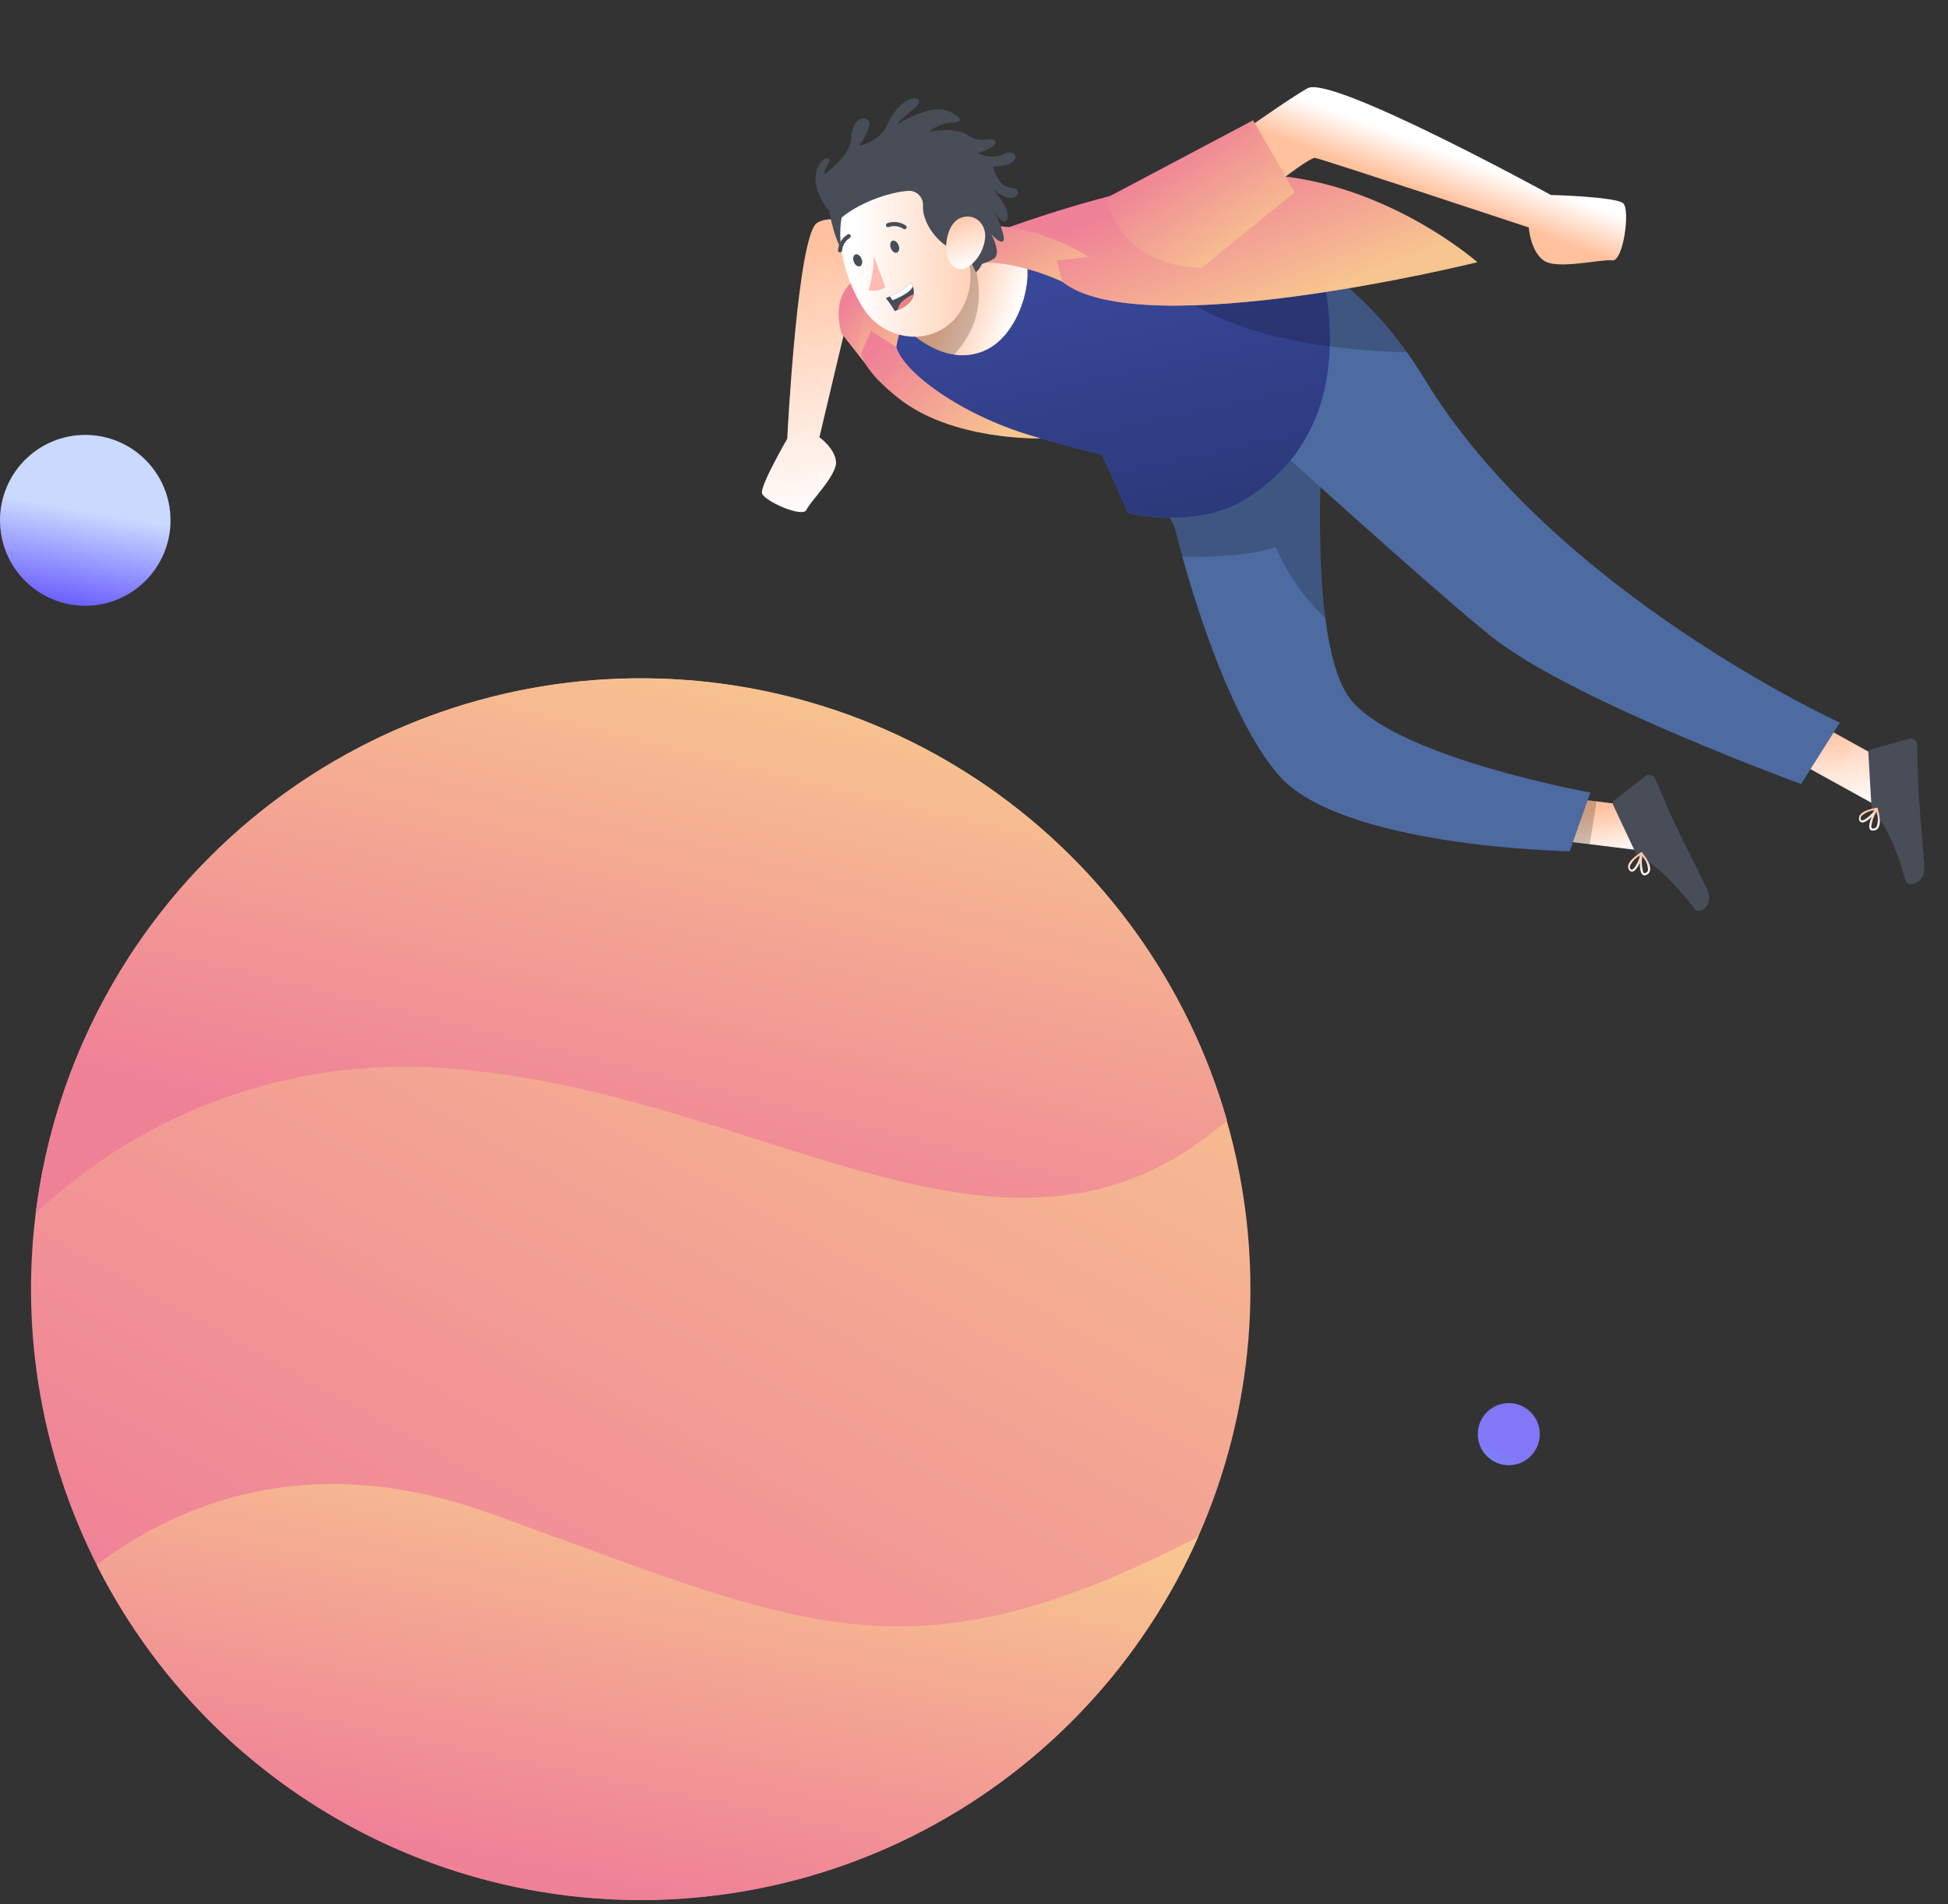 <svg width="450" height="440" viewBox="0 0 450 440" fill="none" xmlns="http://www.w3.org/2000/svg">
<rect x="0" y="0" width="450" height="440" fill="#333333" stroke="none"/>
<path d="M198.809 61.288L197.556 55.409C197.363 54.494 196.958 53.638 196.374 52.909C195.789 52.18 195.042 51.599 194.193 51.213C193.343 50.827 192.415 50.646 191.483 50.686C190.551 50.726 189.641 50.986 188.828 51.443L188.788 51.465C184.23 54.082 181.855 101.379 181.855 101.379C181.855 101.379 175.626 112.139 176.026 113.937C176.426 115.735 185.44 119.728 186.296 117.792C187.152 115.857 193.374 109.796 193.126 106.688C192.878 103.58 189.288 101.026 189.288 101.026C189.288 101.026 196.784 69.187 198.809 61.288Z" fill="url(#paint0_linear)"/>
<path opacity="0.1" d="M198.809 61.288L197.556 55.409C197.363 54.494 196.958 53.638 196.374 52.909C195.789 52.18 195.042 51.599 194.193 51.213C193.343 50.827 192.415 50.646 191.483 50.686C190.551 50.726 189.641 50.986 188.828 51.443L188.788 51.465C184.23 54.082 181.855 101.379 181.855 101.379C181.855 101.379 175.626 112.139 176.026 113.937C176.426 115.735 185.44 119.728 186.296 117.792C187.152 115.857 193.374 109.796 193.126 106.688C192.878 103.58 189.288 101.026 189.288 101.026C189.288 101.026 196.784 69.187 198.809 61.288Z" fill="url(#paint1_linear)"/>
<path d="M202.897 87.819L194.453 77.091C194.453 77.091 190.879 66.824 199.905 63.388L207.25 64.341L202.897 87.819Z" fill="url(#paint2_linear)"/>
<path opacity="0.5" d="M202.897 87.819L194.453 77.091C194.453 77.091 190.879 66.824 199.905 63.388L207.25 64.341L202.897 87.819Z" fill="url(#paint3_linear)"/>
<path d="M379.933 186.541L378.363 196.427L355.381 193.6L356.953 183.702L379.933 186.541Z" fill="url(#paint4_linear)"/>
<path d="M377.81 196.981L372.641 185.978C372.557 185.798 372.537 185.594 372.584 185.401C372.631 185.207 372.742 185.035 372.899 184.913L380.108 179.33C380.42 179.094 380.812 178.992 381.199 179.045C381.586 179.099 381.936 179.304 382.173 179.615C382.238 179.702 382.294 179.796 382.34 179.895C383.955 183.482 384.954 186.178 387.054 190.649C388.348 193.402 392.539 201.574 394.326 205.379C396.113 209.185 392.596 211.447 391.521 210.053C386.724 203.787 382.151 199.526 379.1 198.235C378.526 197.999 378.064 197.55 377.81 196.981Z" fill="#484D58"/>
<path d="M380.804 199.229C381.142 199.821 381.268 200.511 381.161 201.185C381.102 201.417 380.986 201.63 380.821 201.804C380.657 201.978 380.451 202.106 380.224 202.177C380.1 202.24 379.961 202.265 379.824 202.249C379.686 202.234 379.556 202.179 379.449 202.091C378.461 201.333 378.879 197.56 378.936 197.139C378.937 197.093 378.953 197.049 378.981 197.013C379.01 196.977 379.049 196.951 379.093 196.939C379.139 196.924 379.187 196.923 379.233 196.935C379.279 196.948 379.321 196.974 379.353 197.009C379.917 197.693 380.404 198.438 380.804 199.229ZM379.563 201.46C379.6 201.56 379.666 201.647 379.751 201.71C379.777 201.768 379.896 201.798 380.069 201.73C380.219 201.68 380.356 201.595 380.466 201.482C380.577 201.368 380.658 201.229 380.703 201.077C380.686 199.844 380.202 198.664 379.348 197.775C379.187 199.006 379.262 200.257 379.569 201.459L379.563 201.46Z" fill="url(#paint5_linear)"/>
<path d="M379.39 197.068L379.438 197.172C379.37 198.344 378.231 201.091 377.191 201.357C377.016 201.4 376.833 201.382 376.671 201.304C376.509 201.227 376.379 201.095 376.303 200.932C376.205 200.78 376.141 200.608 376.114 200.428C376.088 200.249 376.1 200.066 376.15 199.892C376.509 198.441 379.004 196.997 379.125 196.925C379.163 196.907 379.206 196.898 379.248 196.9C379.291 196.902 379.333 196.914 379.369 196.936C379.389 196.977 379.396 197.023 379.39 197.068ZM376.577 200.618L376.626 200.723C376.755 200.999 376.926 200.947 376.99 200.931C377.631 200.769 378.595 198.906 378.858 197.643C377.857 198.189 377.046 199.028 376.534 200.048C376.481 200.237 376.499 200.438 376.583 200.615L376.577 200.618Z" fill="url(#paint6_linear)"/>
<path opacity="0.2" d="M356.964 183.703L355.393 193.601L367.245 195.053L368.816 185.156L356.964 183.703Z" fill="black"/>
<path d="M367.382 183.112L362.614 196.682C362.614 196.682 309.646 195.825 295.269 178.966C284.573 166.433 276.552 140.917 273.142 128.642C271.961 124.4 271.332 121.745 271.332 121.745L259.361 96.847L306.08 92.262C306.08 92.262 303.408 121.456 306.16 142.823C307.251 151.251 309.176 158.452 312.451 162.17C324.022 175.324 367.382 183.112 367.382 183.112Z" fill="#4D6BA0"/>
<path opacity="0.2" d="M306.08 92.262C306.08 92.262 303.408 121.456 306.16 142.823C301.261 138.184 297.366 132.584 294.718 126.372C288.885 128.441 279.818 128.754 273.142 128.642C271.961 124.4 271.332 121.745 271.332 121.745L259.361 96.847L306.08 92.262Z" fill="black"/>
<path d="M438.164 177.291L433.034 185.88L412.757 174.678L417.894 166.079L438.164 177.291Z" fill="url(#paint7_linear)"/>
<path d="M432.312 186.184L431.602 174.042C431.591 173.844 431.648 173.647 431.763 173.484C431.879 173.322 432.046 173.204 432.237 173.149L441.002 170.658C441.379 170.556 441.781 170.607 442.12 170.801C442.459 170.995 442.708 171.315 442.812 171.692C442.841 171.798 442.858 171.906 442.864 172.016C443.029 175.947 442.955 178.823 443.244 183.754C443.422 186.793 444.274 195.941 444.52 200.137C444.765 204.333 440.661 205.122 440.182 203.427C438.057 195.821 435.396 190.16 433.045 187.824C432.6 187.392 432.337 186.805 432.312 186.184Z" fill="#484D58"/>
<path d="M434.255 189.387C434.348 190.062 434.209 190.75 433.86 191.336C433.72 191.529 433.532 191.683 433.314 191.783C433.097 191.883 432.858 191.926 432.62 191.907C432.483 191.918 432.345 191.889 432.224 191.824C432.103 191.758 432.003 191.659 431.937 191.538C431.301 190.466 433.093 187.124 433.299 186.75C433.318 186.708 433.35 186.672 433.39 186.649C433.431 186.626 433.477 186.617 433.524 186.623C433.571 186.627 433.617 186.644 433.655 186.674C433.692 186.703 433.721 186.743 433.736 186.788C434.005 187.632 434.179 188.504 434.255 189.387ZM432.275 190.995C432.272 191.101 432.3 191.206 432.355 191.297C432.359 191.361 432.452 191.431 432.644 191.432C432.802 191.443 432.96 191.415 433.105 191.351C433.25 191.287 433.377 191.189 433.475 191.065C433.916 189.914 433.905 188.638 433.445 187.494C432.835 188.576 432.438 189.764 432.275 190.995Z" fill="url(#paint8_linear)"/>
<path d="M433.751 186.852L433.758 186.966C433.26 188.029 431.182 190.153 430.118 190.018C429.94 189.993 429.776 189.907 429.655 189.774C429.533 189.641 429.461 189.471 429.451 189.291C429.418 189.113 429.422 188.93 429.465 188.754C429.507 188.577 429.586 188.412 429.697 188.269C430.572 187.056 433.422 186.647 433.56 186.626C433.602 186.624 433.645 186.631 433.684 186.649C433.723 186.667 433.757 186.694 433.783 186.729C433.785 186.772 433.774 186.815 433.751 186.852ZM429.821 189.098L429.826 189.213C429.845 189.517 430.021 189.533 430.087 189.536C430.742 189.625 432.333 188.255 433.043 187.18C431.91 187.314 430.846 187.79 429.99 188.546C429.869 188.703 429.809 188.9 429.822 189.098L429.821 189.098Z" fill="url(#paint9_linear)"/>
<path opacity="0.2" d="M417.898 166.08L412.762 174.68L423.222 180.45L428.359 171.851L417.898 166.08Z" fill="url(#paint10_linear)"/>
<path d="M425.017 166.974L416.068 181.137C416.068 181.137 365.51 162.744 345.965 148.178C337.684 142.009 305.763 113.238 298.135 106.349C297.073 105.389 296.482 104.859 296.482 104.859L261.357 88.894L276.065 49.611C276.065 49.611 286.339 50.354 299.21 57.724C301.116 58.806 303.08 60.04 305.08 61.442C312.794 66.913 319.526 73.656 324.989 81.384C326.419 83.363 327.813 85.472 329.172 87.71C358.96 136.798 425.017 166.974 425.017 166.974Z" fill="#4D6BA0"/>
<path d="M199.695 81.668C199.695 81.668 206.4 61.288 239.618 51.279C272.836 41.271 303.324 55.583 303.324 55.583C303.324 55.583 319.06 96.493 287.391 115.544C275.963 122.42 260.63 118.523 260.63 118.523L254.561 104.982C254.561 104.982 206.652 94.134 199.695 81.668Z" fill="#407BFF"/>
<path opacity="0.8" d="M307.204 80.04C306.954 88.679 304.737 98.257 298.134 106.349C295.118 110.019 291.483 113.13 287.394 115.542C275.96 122.421 260.628 118.519 260.628 118.519L254.556 104.984C254.556 104.984 206.65 94.128 199.698 81.665C199.698 81.665 206.404 61.291 239.62 51.277C272.836 41.263 303.326 55.581 303.326 55.581C303.326 55.581 303.419 55.839 303.585 56.321C303.911 57.261 304.492 59.043 305.079 61.443C306.63 67.516 307.345 73.773 307.204 80.04Z" fill="url(#paint11_linear)"/>
<path d="M273.007 40.39C273.007 40.39 296.455 23.454 302.082 20.38C307.708 17.306 358.26 45.047 358.26 45.047C358.26 45.047 373.394 45.435 375.002 47C376.611 48.564 374.992 60.502 372.44 60.155C369.888 59.807 359.628 62.419 356.57 60.172C353.513 57.925 353.151 52.557 353.151 52.557C353.151 52.557 306.485 37.088 303.835 36.49C301.923 36.059 280.935 53.639 280.935 53.639L273.007 40.39Z" fill="url(#paint12_linear)"/>
<path opacity="0.2" d="M324.99 81.384C319.042 81.255 313.105 80.806 307.205 80.04C279.731 76.388 270.859 66.798 270.859 66.798L299.211 57.724L303.586 56.32C303.912 57.261 304.493 59.043 305.08 61.442C312.795 66.913 319.527 73.656 324.99 81.384Z" fill="black"/>
<path d="M227.12 81.156C224.986 82.016 222.661 82.284 220.389 81.932C213.308 80.886 208.046 74.553 208.046 74.553C207.833 65.093 216.142 59.711 223.782 57.496C226.997 56.45 230.393 56.077 233.758 56.398C240.605 57.524 237.324 77.091 227.12 81.156Z" fill="url(#paint13_linear)"/>
<path opacity="0.2" d="M220.387 81.931C213.306 80.885 208.044 74.552 208.044 74.552C207.831 65.091 216.14 59.709 223.78 57.495C226.044 62.555 228.905 72.898 220.387 81.931Z" fill="black"/>
<path d="M207.044 80.168C208.811 86.283 222.91 96.568 240.394 101.283C240.394 101.283 219.831 101.906 207.364 91.838C194.896 81.77 197.737 77.359 205.257 72.088L207.044 80.168Z" fill="url(#paint14_linear)"/>
<path opacity="0.4" d="M207.044 80.168C208.811 86.283 222.91 96.568 240.394 101.283C240.394 101.283 219.831 101.906 207.364 91.838C194.896 81.77 197.737 77.359 205.257 72.088L207.044 80.168Z" fill="url(#paint15_linear)"/>
<path d="M222.944 56.324C236.647 52.224 236.417 57.897 245.412 65.098C263.74 79.769 341.265 60.579 341.265 60.579C341.265 60.579 320.545 42.302 293.237 40.447C265.928 38.593 222.944 56.324 222.944 56.324Z" fill="url(#paint16_linear)"/>
<path opacity="0.4" d="M222.944 56.324C236.647 52.224 236.417 57.897 245.412 65.098C263.74 79.769 341.265 60.579 341.265 60.579C341.265 60.579 320.545 42.302 293.237 40.447C265.928 38.593 222.944 56.324 222.944 56.324Z" fill="url(#paint17_linear)"/>
<path d="M198.706 81.954C198.706 81.954 195.617 68.134 213.11 56.678C230.604 45.221 251.361 59.333 251.361 59.333L244.119 60.199L245.415 65.098C245.415 65.098 231.319 58.141 220.286 61.553C209.253 64.966 207.047 80.169 207.047 80.169L201.219 76.422L198.706 81.954Z" fill="url(#paint18_linear)"/>
<path opacity="0.5" d="M198.706 81.954C198.706 81.954 195.617 68.134 213.11 56.678C230.604 45.221 251.361 59.333 251.361 59.333L244.119 60.199L245.415 65.098C245.415 65.098 231.319 58.141 220.286 61.553C209.253 64.966 207.047 80.169 207.047 80.169L201.219 76.422L198.706 81.954Z" fill="url(#paint19_linear)"/>
<path d="M191.286 45.566C191.286 45.566 191.752 59.513 199.904 63.388C208.057 67.262 203.362 42.015 203.362 42.015L191.286 45.566Z" fill="#484D58"/>
<path d="M222.763 70.272C221.672 72.785 219.789 74.871 217.401 76.209C215.014 77.546 212.254 78.062 209.546 77.677C206.035 77.243 202.819 75.486 200.553 72.762C200.236 72.384 199.938 71.99 199.662 71.581C194.586 63.956 190.764 49.666 198.499 42.599C200.2 41.03 202.273 39.923 204.521 39.383C206.769 38.844 209.118 38.89 211.343 39.517C213.569 40.143 215.598 41.33 217.236 42.965C218.875 44.599 220.069 46.626 220.706 48.853C223.582 58.343 225.72 63.786 222.763 70.272Z" fill="url(#paint20_linear)"/>
<path d="M207.573 56.664C207.902 57.395 207.682 58.179 207.18 58.363C206.677 58.548 206.059 58.073 205.777 57.32C205.494 56.568 205.678 55.801 206.171 55.621C206.663 55.441 207.285 55.899 207.573 56.664Z" fill="#484D58"/>
<path d="M199.027 59.824C199.357 60.555 199.126 61.343 198.634 61.523C198.142 61.702 197.513 61.232 197.231 60.48C196.948 59.727 197.134 58.96 197.625 58.78C198.115 58.601 198.76 59.102 199.027 59.824Z" fill="#484D58"/>
<path d="M201.88 59.191C201.832 61.841 201.417 64.472 200.649 67.009C201.306 67.189 201.995 67.224 202.667 67.109C203.339 66.994 203.978 66.733 204.538 66.344L201.88 59.191Z" fill="#FFBCB0"/>
<path d="M209.204 52.91C209.127 52.951 209.04 52.971 208.953 52.967C208.866 52.964 208.782 52.937 208.708 52.89C208.216 52.558 207.654 52.345 207.065 52.269C206.477 52.193 205.879 52.255 205.319 52.45C205.263 52.476 205.202 52.49 205.14 52.492C205.079 52.494 205.017 52.484 204.959 52.462C204.902 52.44 204.849 52.407 204.804 52.365C204.759 52.323 204.722 52.272 204.697 52.216C204.671 52.16 204.657 52.099 204.655 52.037C204.653 51.975 204.663 51.914 204.685 51.856C204.707 51.798 204.74 51.745 204.782 51.7C204.824 51.655 204.875 51.618 204.931 51.593C205.632 51.327 206.387 51.234 207.131 51.321C207.876 51.407 208.589 51.672 209.211 52.092C209.264 52.124 209.31 52.166 209.347 52.215C209.383 52.265 209.41 52.322 209.425 52.382C209.44 52.442 209.443 52.504 209.433 52.565C209.424 52.626 209.403 52.685 209.371 52.738L209.366 52.748C209.32 52.81 209.266 52.865 209.204 52.91Z" fill="#484D58"/>
<path d="M194.269 58.227C194.198 58.292 194.109 58.332 194.014 58.343C193.952 58.337 193.892 58.32 193.838 58.292C193.783 58.264 193.734 58.225 193.694 58.178C193.654 58.13 193.624 58.076 193.606 58.017C193.587 57.958 193.58 57.896 193.585 57.834L193.583 57.825C193.64 57.073 193.877 56.346 194.273 55.706C194.669 55.065 195.213 54.529 195.859 54.143C195.914 54.115 195.974 54.097 196.035 54.092C196.097 54.087 196.159 54.093 196.218 54.112C196.276 54.131 196.331 54.161 196.378 54.201C196.425 54.241 196.464 54.29 196.493 54.345C196.547 54.456 196.556 54.585 196.518 54.703C196.481 54.821 196.399 54.92 196.29 54.98C195.789 55.3 195.369 55.733 195.064 56.244C194.759 56.755 194.577 57.331 194.533 57.925C194.513 57.991 194.48 58.053 194.434 58.105C194.388 58.157 194.332 58.199 194.269 58.227Z" fill="#484D58"/>
<path d="M209.623 39.766L210.428 44.094C211.237 44.209 211.973 44.625 212.489 45.258C213.006 45.892 213.266 46.697 213.218 47.514C212.98 51.445 216.677 56.255 220.044 57.574C220.044 57.574 219.649 56.029 221.041 55.985C222.434 55.94 225.414 62.906 225.414 62.906C225.414 62.906 228.48 61.126 227.995 52.148C227.546 43.844 223.254 40.158 220.745 37.688L209.623 39.766Z" fill="#484D58"/>
<path d="M204.637 68.876C205.397 69.827 206.087 70.833 206.702 71.884C206.903 71.81 207.105 71.735 207.301 71.65C210.003 70.567 210.902 69.175 211.078 67.955C211.151 67.358 211.08 66.752 210.871 66.188C210.763 65.864 210.611 65.556 210.418 65.275C209.045 66.683 207.386 67.781 205.553 68.492C204.997 68.744 204.637 68.876 204.637 68.876Z" fill="#484D58"/>
<path d="M205.553 68.493L206.185 69.368C208.727 68.345 210.382 67.282 210.871 66.192C210.764 65.868 210.611 65.56 210.418 65.278C209.045 66.686 207.385 67.782 205.553 68.493Z" fill="white"/>
<path d="M207.3 71.65C210.002 70.567 210.901 69.175 211.077 67.956C210.056 68.386 209.119 68.993 208.31 69.751C207.784 70.263 207.431 70.927 207.3 71.65Z" fill="#ED827E"/>
<path d="M210.428 44.094C207.088 44.04 199.396 46.168 194.434 50.25C194.434 50.25 191.837 50.578 189.334 45.236C186.831 39.895 189.982 36.133 191.273 36.599C192.564 37.065 190.232 38.624 190.458 40.222C190.458 40.222 196.497 36.004 196.586 32.111C196.675 28.219 199.061 26.515 200.488 27.709C201.916 28.904 198.489 33.661 198.489 33.661C198.489 33.661 203.32 32.811 205.08 28.614C206.84 24.416 210.691 21.774 212.076 23.014C213.46 24.254 208.343 26.616 207.268 28.78C207.268 28.78 214.774 23.942 218.783 25.558C222.792 27.174 222.294 28.372 219.713 28.337C217.804 28.514 215.991 29.257 214.507 30.472C214.507 30.472 220.755 29.146 223.648 31.265C226.541 33.384 228.938 31.331 229.879 32.605C230.819 33.88 225.928 35.394 225.928 35.394C225.928 35.394 229.206 37.127 232.016 35.539C234.826 33.952 236.817 38.366 229.41 38.505C229.41 38.505 230.61 43.248 233.339 43.345C236.069 43.443 235.42 45.724 233.493 45.727C231.566 45.731 229.335 43.667 229.335 43.667C229.335 43.667 233.616 48.388 232.673 50.573C231.729 52.759 229.683 48.553 229.683 48.553C229.683 48.553 232.661 55.151 231.698 55.732C230.736 56.313 228.933 53.989 228.933 53.989C228.933 53.989 231.437 58.515 229.628 59.774C228.177 60.622 226.567 61.163 224.899 61.362C224.899 61.362 216.334 44.19 210.428 44.094Z" fill="#484D58"/>
<path d="M227.569 54.982C227.314 57.468 226.086 59.751 224.154 61.331C221.581 63.403 218.999 61.407 218.62 58.293C218.31 55.522 219.229 51.025 222.351 50.194C225.474 49.363 227.844 51.926 227.569 54.982Z" fill="url(#paint21_linear)"/>
<path d="M255.727 45.679C255.727 45.679 257.824 61.363 277.612 61.844L299.065 44.412L289.463 27.817L255.727 45.679Z" fill="url(#paint22_linear)"/>
<path opacity="0.5" d="M255.727 45.679C255.727 45.679 257.824 61.363 277.612 61.844L299.065 44.412L289.463 27.817L255.727 45.679Z" fill="url(#paint23_linear)"/>
<path d="M288.86 297.837C288.853 261.929 275.185 227.375 250.64 201.21C226.095 175.046 192.519 159.24 156.749 157.012C120.98 154.783 85.709 166.3 58.118 189.216C30.527 212.133 12.692 244.725 8.246 280.355C4.774 308.234 9.686 336.516 22.355 361.58C36.646 389.907 60.052 412.578 88.79 425.93C117.529 439.283 149.921 442.538 180.733 435.168C211.545 427.798 238.978 410.235 258.598 385.316C278.218 360.396 288.879 329.577 288.86 297.837Z" fill="url(#paint24_linear)"/>
<path d="M276.773 355.121C208.696 390.128 185.354 375.447 112.619 349.472C71.049 334.612 40.707 347.666 22.353 361.58C34.391 385.4 52.924 405.309 75.802 418.999C98.679 432.688 124.963 439.596 151.601 438.919C178.239 438.243 204.14 430.01 226.296 415.178C248.452 400.345 265.955 379.52 276.773 355.121Z" fill="url(#paint25_linear)"/>
<path d="M283.446 258.856C274.476 227.606 255.014 200.417 228.348 181.884C201.682 163.35 169.448 154.609 137.093 157.136C104.737 159.664 74.245 173.306 50.769 195.756C27.292 218.207 12.271 248.09 8.243 280.355C20.629 268.65 35.286 259.624 51.303 253.837C67.319 248.05 84.352 245.627 101.343 246.717C175.375 251.079 232.273 303.486 283.446 258.856Z" fill="url(#paint26_linear)"/>
<ellipse rx="7.162" ry="7.178" transform="matrix(-1 0 0 1 348.541 331.362)" fill="url(#paint27_linear)"/>
<path d="M19.695 139.961C8.818 139.961 -4.19617e-05 131.124 -4.19617e-05 120.223C-4.19617e-05 109.322 8.818 100.485 19.695 100.485C30.572 100.485 39.39 109.322 39.39 120.223C39.39 131.124 30.572 139.961 19.695 139.961Z" fill="url(#paint28_linear)"/>
<defs>
<linearGradient id="paint0_linear" x1="180.051" y1="53.048" x2="193.642" y2="116.54" gradientUnits="userSpaceOnUse">
<stop offset="0.062" stop-color="#FFC19E"/>
<stop offset="1" stop-color="white"/>
</linearGradient>
<linearGradient id="paint1_linear" x1="194.455" y1="34.176" x2="169.06" y2="156.247" gradientUnits="userSpaceOnUse">
<stop offset="0.062" stop-color="#FFC19E"/>
<stop offset="1" stop-color="white"/>
</linearGradient>
<linearGradient id="paint2_linear" x1="196.778" y1="67.585" x2="213.323" y2="79.762" gradientUnits="userSpaceOnUse">
<stop stop-color="#EF8197"/>
<stop offset="0.943" stop-color="#F7C58F"/>
</linearGradient>
<linearGradient id="paint3_linear" x1="196.778" y1="67.585" x2="213.323" y2="79.762" gradientUnits="userSpaceOnUse">
<stop stop-color="#EF8197"/>
<stop offset="0.943" stop-color="#F7C58F"/>
</linearGradient>
<linearGradient id="paint4_linear" x1="367.307" y1="186.448" x2="369.429" y2="198.34" gradientUnits="userSpaceOnUse">
<stop offset="0.062" stop-color="#FFC19E"/>
<stop offset="1" stop-color="white"/>
</linearGradient>
<linearGradient id="paint5_linear" x1="379.256" y1="196.902" x2="380.383" y2="202.167" gradientUnits="userSpaceOnUse">
<stop offset="0.062" stop-color="#FFC19E"/>
<stop offset="1" stop-color="white"/>
</linearGradient>
<linearGradient id="paint6_linear" x1="377.45" y1="197.276" x2="378.274" y2="201.126" gradientUnits="userSpaceOnUse">
<stop offset="0.062" stop-color="#FFC19E"/>
<stop offset="1" stop-color="white"/>
</linearGradient>
<linearGradient id="paint7_linear" x1="423.112" y1="164.962" x2="427.828" y2="186.994" gradientUnits="userSpaceOnUse">
<stop offset="0.062" stop-color="#FFC19E"/>
<stop offset="1" stop-color="white"/>
</linearGradient>
<linearGradient id="paint8_linear" x1="432.353" y1="186.861" x2="433.41" y2="191.797" gradientUnits="userSpaceOnUse">
<stop offset="0.062" stop-color="#FFC19E"/>
<stop offset="1" stop-color="white"/>
</linearGradient>
<linearGradient id="paint9_linear" x1="431.411" y1="187.065" x2="431.969" y2="189.672" gradientUnits="userSpaceOnUse">
<stop offset="0.062" stop-color="#FFC19E"/>
<stop offset="1" stop-color="white"/>
</linearGradient>
<linearGradient id="paint10_linear" x1="425.302" y1="172.539" x2="422.78" y2="181.322" gradientUnits="userSpaceOnUse">
<stop offset="0.062" stop-color="#FFC19E"/>
<stop offset="1" stop-color="white"/>
</linearGradient>
<linearGradient id="paint11_linear" x1="247.669" y1="49.276" x2="263.269" y2="122.15" gradientUnits="userSpaceOnUse">
<stop stop-color="#3B3E89"/>
<stop offset="1" stop-color="#262859"/>
</linearGradient>
<linearGradient id="paint12_linear" x1="320.834" y1="41.992" x2="324.641" y2="31.667" gradientUnits="userSpaceOnUse">
<stop offset="0.062" stop-color="#FFC19E"/>
<stop offset="1" stop-color="white"/>
</linearGradient>
<linearGradient id="paint13_linear" x1="217.67" y1="70.051" x2="233.844" y2="75.665" gradientUnits="userSpaceOnUse">
<stop offset="0.062" stop-color="#FFC19E"/>
<stop offset="1" stop-color="white"/>
</linearGradient>
<linearGradient id="paint14_linear" x1="208.443" y1="76.571" x2="231.443" y2="103.402" gradientUnits="userSpaceOnUse">
<stop stop-color="#EF8197"/>
<stop offset="0.943" stop-color="#F7C58F"/>
</linearGradient>
<linearGradient id="paint15_linear" x1="208.443" y1="76.571" x2="231.443" y2="103.402" gradientUnits="userSpaceOnUse">
<stop stop-color="#EF8197"/>
<stop offset="0.943" stop-color="#F7C58F"/>
</linearGradient>
<linearGradient id="paint16_linear" x1="254.927" y1="50.177" x2="268.074" y2="84.264" gradientUnits="userSpaceOnUse">
<stop stop-color="#EF8197"/>
<stop offset="0.943" stop-color="#F7C58F"/>
</linearGradient>
<linearGradient id="paint17_linear" x1="254.927" y1="50.177" x2="268.074" y2="84.264" gradientUnits="userSpaceOnUse">
<stop stop-color="#EF8197"/>
<stop offset="0.943" stop-color="#F7C58F"/>
</linearGradient>
<linearGradient id="paint18_linear" x1="210.076" y1="58.838" x2="220.971" y2="82.112" gradientUnits="userSpaceOnUse">
<stop stop-color="#EF8197"/>
<stop offset="0.943" stop-color="#F7C58F"/>
</linearGradient>
<linearGradient id="paint19_linear" x1="210.076" y1="58.838" x2="220.971" y2="82.112" gradientUnits="userSpaceOnUse">
<stop stop-color="#EF8197"/>
<stop offset="0.943" stop-color="#F7C58F"/>
</linearGradient>
<linearGradient id="paint20_linear" x1="235.79" y1="66.001" x2="197.871" y2="66.175" gradientUnits="userSpaceOnUse">
<stop offset="0.062" stop-color="#FFC19E"/>
<stop offset="1" stop-color="white"/>
</linearGradient>
<linearGradient id="paint21_linear" x1="220.379" y1="47.94" x2="224.308" y2="61.748" gradientUnits="userSpaceOnUse">
<stop offset="0.062" stop-color="#FFC19E"/>
<stop offset="1" stop-color="white"/>
</linearGradient>
<linearGradient id="paint22_linear" x1="266.276" y1="37.212" x2="284.1" y2="63.853" gradientUnits="userSpaceOnUse">
<stop stop-color="#EF8197"/>
<stop offset="0.943" stop-color="#F7C58F"/>
</linearGradient>
<linearGradient id="paint23_linear" x1="266.276" y1="37.212" x2="284.1" y2="63.853" gradientUnits="userSpaceOnUse">
<stop stop-color="#EF8197"/>
<stop offset="0.943" stop-color="#F7C58F"/>
</linearGradient>
<linearGradient id="paint24_linear" x1="87.037" y1="399.309" x2="220.996" y2="156.975" gradientUnits="userSpaceOnUse">
<stop stop-color="#EF8197"/>
<stop offset="0.943" stop-color="#F7C58F"/>
</linearGradient>
<linearGradient id="paint25_linear" x1="94.494" y1="425.448" x2="115.991" y2="322.249" gradientUnits="userSpaceOnUse">
<stop stop-color="#EF8197"/>
<stop offset="0.943" stop-color="#F7C58F"/>
</linearGradient>
<linearGradient id="paint26_linear" x1="86.277" y1="262.959" x2="118.636" y2="132.397" gradientUnits="userSpaceOnUse">
<stop stop-color="#EF8197"/>
<stop offset="0.943" stop-color="#F7C58F"/>
</linearGradient>
<linearGradient id="paint27_linear" x1="4.061" y1="2.02" x2="10.874" y2="14.342" gradientUnits="userSpaceOnUse">
<stop stop-color="#8177F7"/>
<stop offset="1" stop-color="#799FF8"/>
</linearGradient>
<linearGradient id="paint28_linear" x1="12.165" y1="139.961" x2="18.968" y2="101.624" gradientUnits="userSpaceOnUse">
<stop stop-color="#675AFF"/>
<stop offset="0.586" stop-color="#C9D9FF"/>
</linearGradient>
</defs>
</svg>
